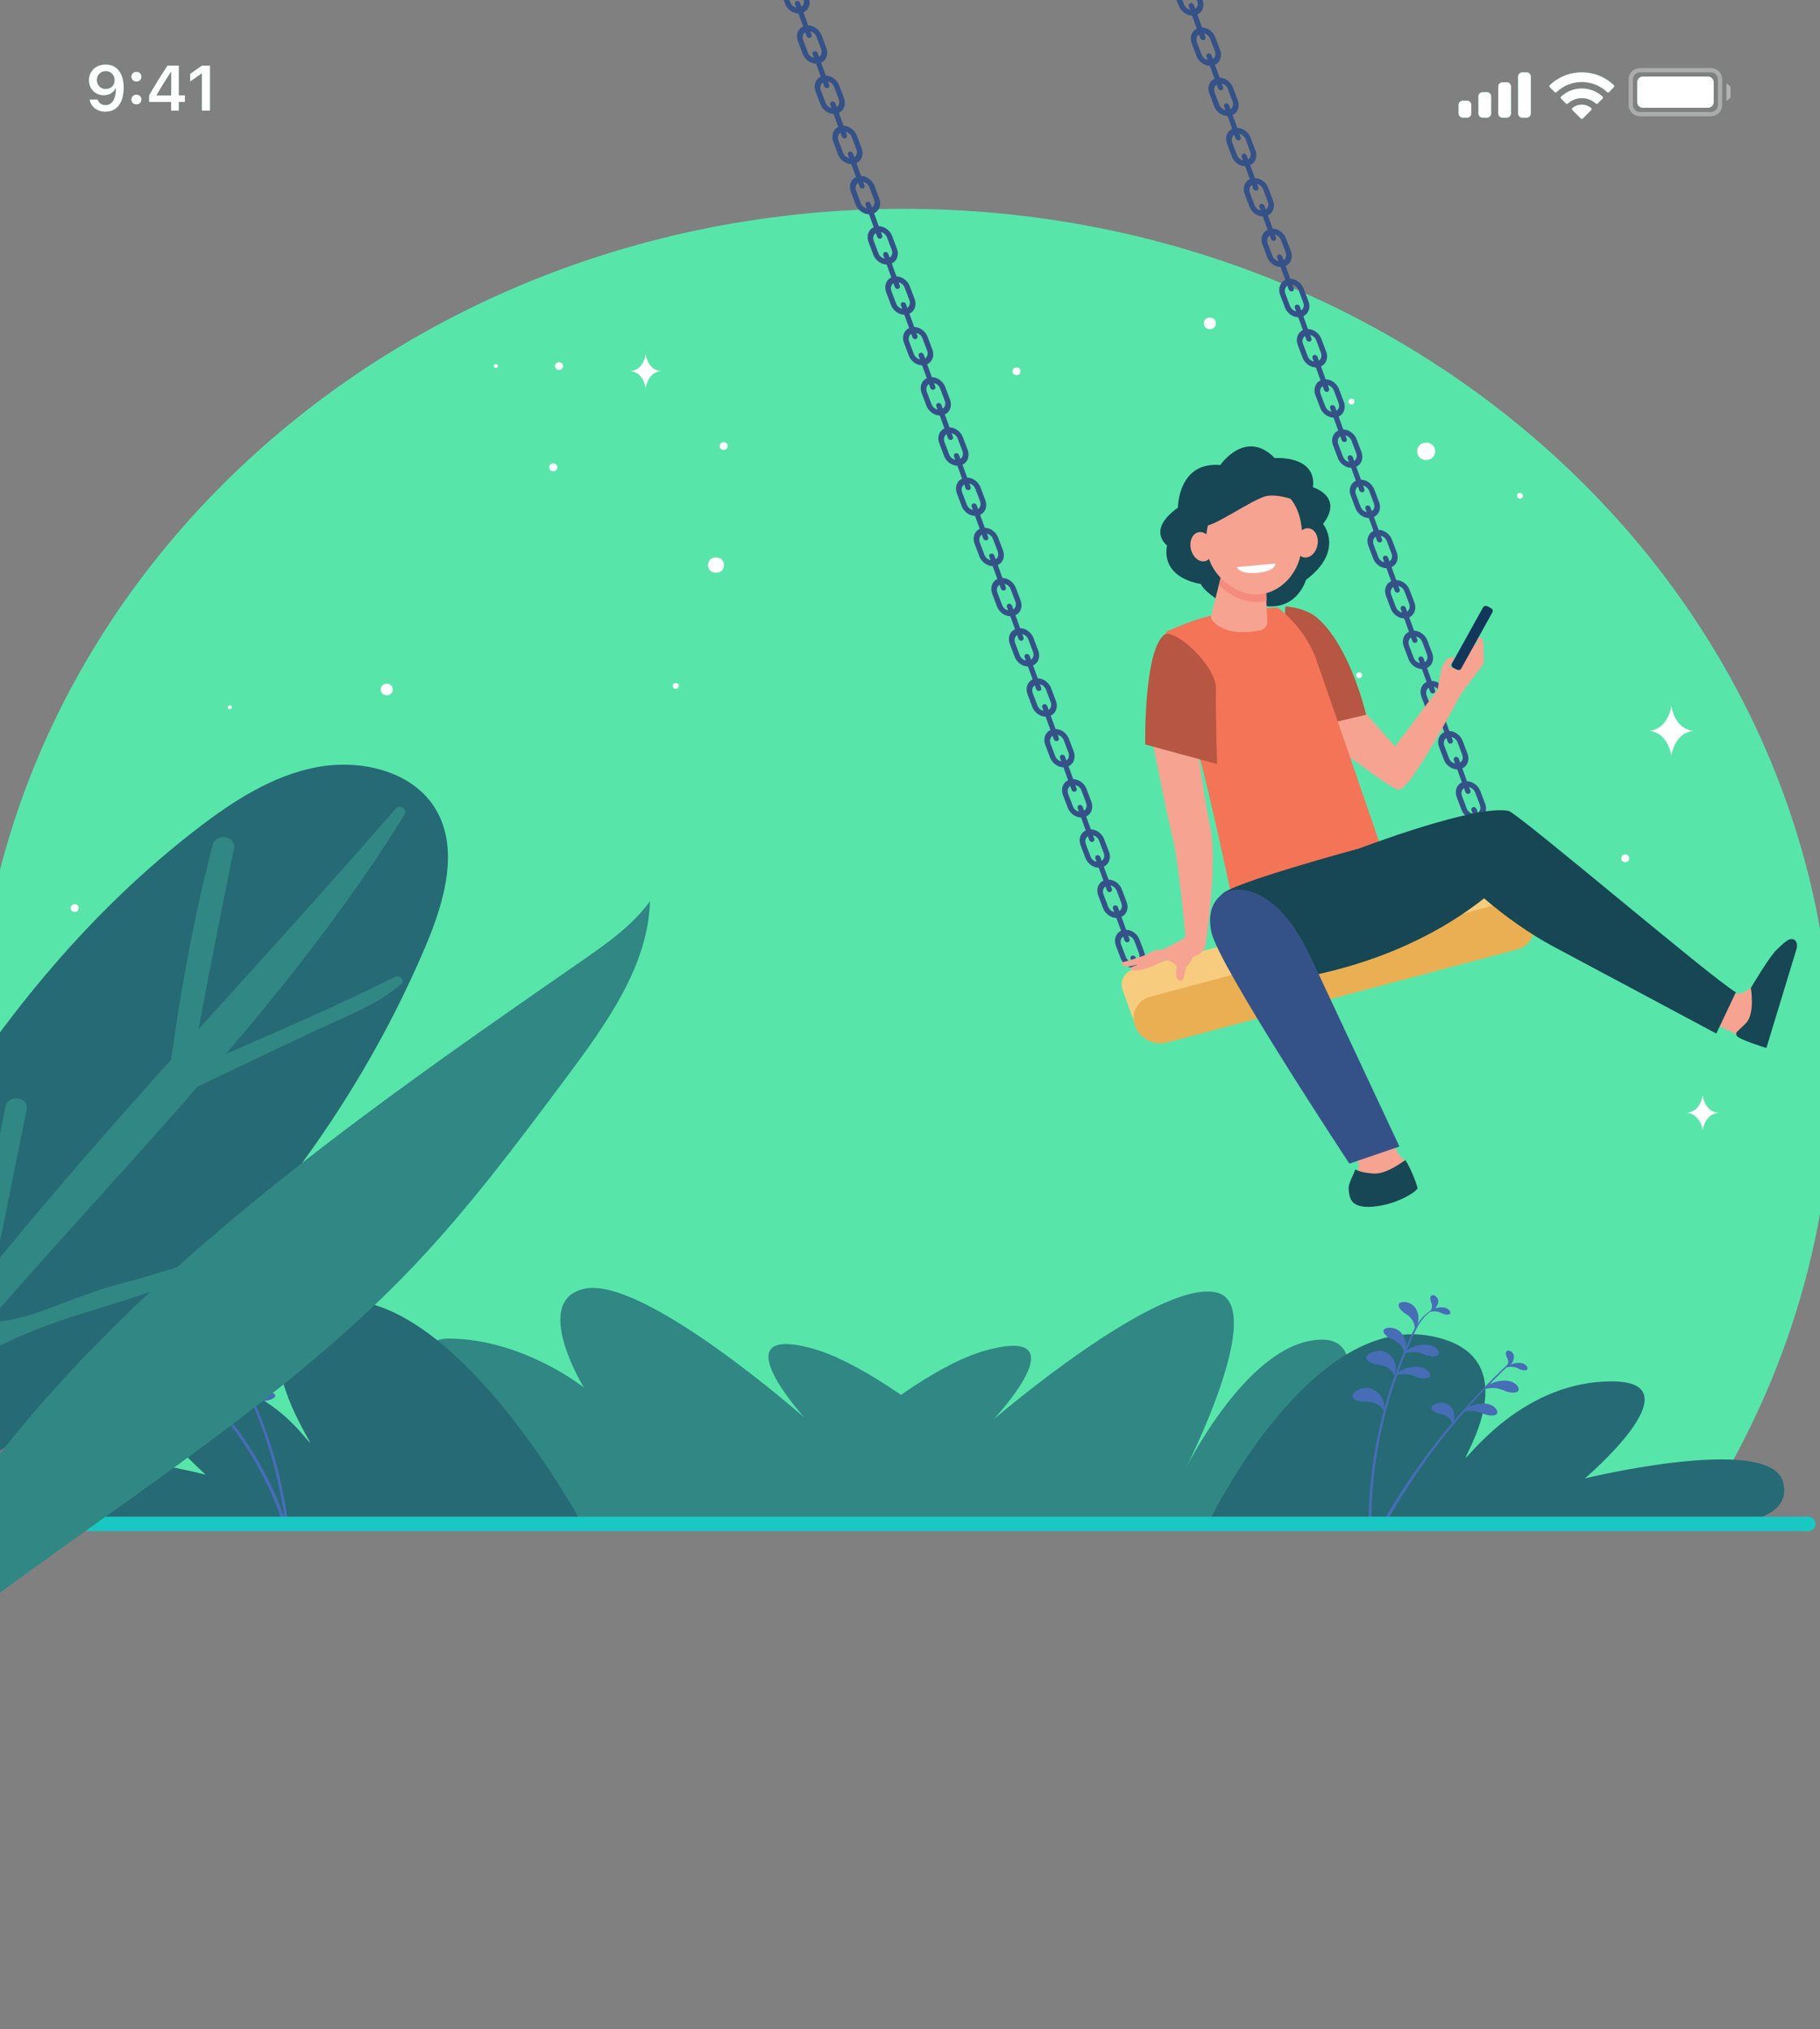 <svg width="428" height="477" viewBox="0 0 428 477" fill="none" xmlns="http://www.w3.org/2000/svg">
<rect x="0" y="0" width="428" height="477" fill="#808080" stroke="none"/>
<path d="M398.293 358.602C419.012 327.602 430.976 291.032 430.976 251.869C430.976 139.878 333.156 49.092 212.488 49.092C91.82 49.092 -6 139.878 -6 251.869C-6 291.032 5.964 327.602 26.683 358.602H398.293Z" fill="#58E5AA"/>
<path d="M393.044 165.897C393.044 165.897 392.439 171.424 387.74 171.807C392.439 172.189 393.044 177.715 393.044 177.715C393.044 177.715 393.648 172.189 398.347 171.807C393.648 171.424 393.044 165.897 393.044 165.897Z" fill="white"/>
<path d="M151.841 83.242C151.841 83.242 151.432 86.989 148.246 87.248C151.432 87.507 151.841 91.254 151.841 91.254C151.841 91.254 152.25 87.507 155.436 87.248C152.25 86.989 151.841 83.242 151.841 83.242Z" fill="white"/>
<path d="M400.4 257.461C400.4 257.461 399.976 261.336 396.681 261.604C399.976 261.872 400.4 265.747 400.4 265.747C400.4 265.747 400.823 261.872 404.117 261.604C400.823 261.336 400.4 257.461 400.4 257.461Z" fill="white"/>
<path d="M356.09 220.287C358.597 220.287 358.601 216.67 356.09 216.67C353.584 216.67 353.58 220.287 356.09 220.287Z" fill="white"/>
<path d="M307.924 242.778C309.178 242.778 309.18 240.971 307.924 240.971C306.67 240.971 306.668 242.778 307.924 242.778Z" fill="white"/>
<path d="M382.2 202.67C383.454 202.67 383.456 200.862 382.2 200.862C380.946 200.862 380.944 202.67 382.2 202.67Z" fill="white"/>
<path d="M342.586 160.892C343.84 160.892 343.842 159.085 342.586 159.085C341.332 159.085 341.33 160.892 342.586 160.892Z" fill="white"/>
<path d="M130.114 110.759C131.367 110.759 131.37 108.951 130.114 108.951C128.861 108.951 128.858 110.759 130.114 110.759Z" fill="white"/>
<path d="M168.377 134.64C170.883 134.64 170.888 131.025 168.377 131.025C165.87 131.025 165.866 134.64 168.377 134.64Z" fill="white"/>
<path d="M170.178 105.745C171.432 105.745 171.434 103.938 170.178 103.938C168.925 103.938 168.922 105.745 170.178 105.745Z" fill="white"/>
<path d="M131.465 86.945C132.718 86.945 132.721 85.137 131.465 85.137C130.211 85.137 130.209 86.945 131.465 86.945Z" fill="white"/>
<path d="M116.61 86.493C117.236 86.493 117.238 85.59 116.61 85.59C115.983 85.59 115.982 86.493 116.61 86.493Z" fill="white"/>
<path d="M54.039 166.707C54.666 166.707 54.667 165.803 54.039 165.803C53.412 165.803 53.411 166.707 54.039 166.707Z" fill="white"/>
<path d="M90.951 163.434C92.831 163.434 92.834 160.722 90.951 160.722C89.071 160.722 89.068 163.434 90.951 163.434Z" fill="white"/>
<path d="M17.576 214.368C18.83 214.368 18.832 212.56 17.576 212.56C16.323 212.56 16.32 214.368 17.576 214.368Z" fill="white"/>
<path d="M335.384 108.128C338.205 108.128 338.21 104.06 335.384 104.06C332.563 104.06 332.559 108.128 335.384 108.128Z" fill="white"/>
<path d="M284.517 77.37C286.398 77.37 286.401 74.659 284.517 74.659C282.638 74.659 282.634 77.37 284.517 77.37Z" fill="white"/>
<path d="M239.051 88.199C240.305 88.199 240.307 86.39 239.051 86.39C237.797 86.39 237.795 88.199 239.051 88.199Z" fill="white"/>
<path d="M317.828 95.075C318.768 95.075 318.769 93.72 317.828 93.72C316.887 93.72 316.886 95.075 317.828 95.075Z" fill="white"/>
<path d="M357.441 117.217C358.382 117.217 358.383 115.862 357.441 115.862C356.501 115.862 356.5 117.217 357.441 117.217Z" fill="white"/>
<path d="M319.621 159.413C320.56 159.418 320.574 158.061 319.635 158.057C318.696 158.052 318.682 159.409 319.621 159.413Z" fill="white"/>
<path d="M158.917 161.921C159.856 161.926 159.87 160.567 158.931 160.563C157.992 160.558 157.978 161.917 158.917 161.921Z" fill="white"/>
<path d="M248.113 358.236C248.113 358.236 211.964 322.491 190.589 316.872C169.215 311.251 189.194 333.265 189.194 333.265C189.194 333.265 151.507 300.02 137.528 302.934C124.714 305.605 137.298 326.161 137.298 326.161C137.298 326.161 123.008 314.743 105.542 314.66C88.076 314.576 118.62 357.219 118.62 357.219L248.113 358.236Z" fill="#308784"/>
<path d="M136.581 357.67C136.581 357.67 105.533 300.378 76.65 305.967C53.244 310.495 74.238 340.232 72.825 339.091C71.412 337.952 62.68 323.912 42.408 323.816C22.136 323.719 48.405 346.665 48.405 346.665C48.405 346.665 5.32 335.73 1.825 346.98C-1.075 356.316 14.616 357.09 14.616 357.09L136.581 357.67Z" fill="#266A75"/>
<path d="M177.638 357.531C177.638 357.531 211.144 322.645 232.627 317.23C254.11 311.814 233.696 333.631 233.696 333.631C233.696 333.631 272.037 300.754 285.956 303.8C298.716 306.593 278.398 346.091 278.398 346.091C278.398 346.091 293.513 314.838 310.978 314.921C328.443 315.004 303.785 358.251 303.785 358.251L177.638 357.531Z" fill="#308784"/>
<path d="M284.32 357.701C284.32 357.701 308.09 308.274 336.864 314.139C360.181 318.893 343.324 343.739 344.76 342.614C346.194 341.487 358.893 324.627 379.168 324.724C399.442 324.821 372.716 347.528 372.716 347.528C372.716 347.528 416.019 336.999 419.292 348.287C422.005 357.656 406.3 358.282 406.3 358.282L284.32 357.701Z" fill="#266A75"/>
<path d="M52.739 313.237C53.585 319.362 57.233 324.941 59.656 330.696C66.139 346.094 66.767 357.714 67.354 359.015C67.412 359.145 67.62 359.128 67.648 358.989C67.885 357.801 66.695 349.415 63.979 340.656C59.462 326.094 54.278 320.321 52.988 313.189C52.964 313.055 52.721 313.108 52.739 313.237Z" fill="#466DB6"/>
<path d="M61.781 326.137C61.468 326.215 60.482 326.305 59.74 326.781C58.974 327.193 58.452 327.993 58.494 327.98C58.521 328.02 58.311 327.126 58.834 326.261C59.265 325.386 60.43 324.535 61.09 324.432C62.402 324.081 63.495 324.666 63.339 325.146C63.197 325.632 62.453 325.937 61.781 326.137Z" fill="#466DB6"/>
<path d="M63.196 329.15C62.884 329.228 61.898 329.318 61.156 329.795C60.389 330.207 59.867 331.006 59.91 330.993C59.937 331.034 59.726 330.141 60.25 329.275C60.681 328.399 61.846 327.549 62.506 327.445C63.818 327.094 64.911 327.678 64.754 328.159C64.613 328.645 63.868 328.95 63.196 329.15Z" fill="#466DB6"/>
<path d="M49.992 318.278C50.398 318.305 51.637 318.199 52.695 318.623C53.763 318.96 54.651 319.826 54.595 319.82C54.574 319.875 54.554 318.733 53.643 317.785C52.842 316.804 51.149 316.016 50.307 316.034C48.588 315.89 47.431 316.848 47.773 317.403C48.098 317.969 49.105 318.18 49.992 318.278Z" fill="#466DB6"/>
<path d="M52.001 322.504C52.408 322.531 53.646 322.424 54.703 322.848C55.772 323.185 56.659 324.051 56.604 324.046C56.583 324.101 56.562 322.959 55.652 322.011C54.85 321.03 53.159 320.242 52.316 320.259C50.598 320.115 49.441 321.072 49.782 321.628C50.107 322.193 51.114 322.405 52.001 322.504Z" fill="#466DB6"/>
<path d="M26.461 310.37C27.49 310.906 28.422 311.619 29.355 312.257C34.425 315.732 39.578 319.101 46.465 326.088C55.676 335.428 62.382 345.946 66.229 357.346C66.368 357.754 67.169 357.601 67.029 357.191C64.522 349.855 60.803 342.807 56.013 336.265C43.073 318.588 26.279 310.275 26.461 310.37Z" fill="#466DB6"/>
<path d="M34.752 310.935C34.541 311.245 33.691 312.084 33.532 313.105C33.272 314.083 33.703 315.244 33.73 315.2C33.804 315.216 32.555 314.523 32.047 313.297C31.438 312.131 31.57 310.433 32.087 309.83C32.945 308.494 34.686 308.22 35.098 308.799C35.53 309.372 35.167 310.231 34.752 310.935Z" fill="#466DB6"/>
<path d="M46.482 320.93C46.319 321.258 45.602 322.167 45.593 323.192C45.48 324.182 46.075 325.288 46.095 325.242C46.17 325.252 44.834 324.686 44.152 323.524C43.38 322.429 43.261 320.739 43.684 320.095C44.338 318.692 46.019 318.255 46.511 318.787C47.023 319.312 46.791 320.195 46.482 320.93Z" fill="#466DB6"/>
<path d="M29.385 317.104C29.653 316.854 30.282 315.987 31.336 315.542C32.31 315.041 33.71 314.964 33.671 314.997C33.714 315.043 32.553 314.394 31.059 314.438C29.598 314.392 27.801 315.038 27.317 315.598C26.151 316.636 26.424 317.944 27.186 318.043C27.947 318.16 28.759 317.625 29.385 317.104Z" fill="#466DB6"/>
<path d="M36.585 322.749C36.853 322.499 37.484 321.63 38.538 321.185C39.512 320.684 40.91 320.608 40.87 320.641C40.914 320.685 39.754 320.037 38.259 320.082C36.797 320.036 35 320.682 34.517 321.241C33.351 322.279 33.624 323.588 34.385 323.687C35.147 323.804 35.958 323.269 36.585 322.749Z" fill="#466DB6"/>
<path d="M45.695 331.386C45.963 331.136 46.594 330.267 47.648 329.822C48.622 329.321 50.02 329.244 49.98 329.277C50.024 329.323 48.864 328.674 47.369 328.719C45.907 328.673 44.109 329.32 43.625 329.879C42.46 330.917 42.734 332.226 43.495 332.325C44.257 332.442 45.068 331.907 45.695 331.386Z" fill="#466DB6"/>
<path d="M25.197 312.469C25.406 312.342 25.945 311.86 26.679 311.692C27.372 311.48 28.262 311.58 28.232 311.597C28.252 311.63 27.63 311.097 26.685 310.966C25.775 310.781 24.541 310.997 24.146 311.298C23.244 311.828 23.201 312.683 23.663 312.827C24.122 312.982 24.718 312.732 25.197 312.469Z" fill="#466DB6"/>
<path d="M27.302 309.098C27.281 309.307 27.073 309.924 27.295 310.504C27.449 311.079 28.033 311.618 28.035 311.59C28.079 311.584 27.192 311.458 26.546 310.9C25.864 310.393 25.423 309.454 25.522 309.03C25.584 308.144 26.447 307.654 26.846 307.884C27.252 308.106 27.315 308.638 27.302 309.098Z" fill="#466DB6"/>
<path d="M331.471 315.909C325.56 329.365 322.48 343.641 322.488 358.174L321.821 358.157C321.878 343.916 324.918 329.672 330.819 316.232C332.19 313.107 333.591 309.446 337.275 307.621C337.346 307.585 337.401 307.675 337.333 307.711C334.011 309.531 332.754 312.988 331.471 315.909Z" fill="#466DB6"/>
<path d="M330.094 308.54C330.415 308.778 331.543 309.345 332.088 310.268C332.711 311.124 332.751 312.335 332.708 312.3C332.646 312.336 333.562 311.349 333.572 310.055C333.698 308.792 332.919 307.222 332.196 306.789C330.866 305.754 329.108 305.956 328.941 306.613C328.752 307.269 329.428 307.985 330.094 308.54Z" fill="#466DB6"/>
<path d="M335.411 318.582C335.002 318.447 333.875 317.856 332.591 317.848C331.35 317.753 329.951 318.242 330.008 318.258C329.994 318.32 330.729 317.222 332.201 316.663C333.589 316.03 335.713 315.935 336.513 316.284C338.259 316.822 338.775 318.205 338.098 318.609C337.431 319.028 336.327 318.835 335.411 318.582Z" fill="#466DB6"/>
<path d="M333.36 323.771C332.952 323.636 331.826 323.046 330.54 323.038C329.3 322.943 327.902 323.431 327.959 323.447C327.945 323.509 328.68 322.412 330.151 321.852C331.539 321.219 333.664 321.125 334.464 321.474C336.21 322.014 336.726 323.396 336.049 323.799C335.381 324.219 334.278 324.025 333.36 323.771Z" fill="#466DB6"/>
<path d="M326.857 314.579C327.221 314.774 328.451 315.19 329.171 316.031C329.957 316.796 330.233 317.986 330.184 317.959C330.131 318.002 330.845 316.912 330.6 315.633C330.479 314.369 329.397 312.919 328.596 312.584C327.075 311.731 325.375 312.154 325.337 312.823C325.279 313.495 326.088 314.115 326.857 314.579Z" fill="#466DB6"/>
<path d="M323.378 320.677C323.849 320.777 325.404 320.822 326.389 321.562C327.443 322.187 327.926 323.507 327.862 323.489C327.801 323.562 328.542 322.001 328.086 320.565C327.783 319.104 326.283 317.769 325.262 317.663C323.298 317.202 321.27 318.33 321.306 319.141C321.316 319.962 322.382 320.407 323.378 320.677Z" fill="#466DB6"/>
<path d="M320.43 329.492C320.915 329.525 322.461 329.361 323.59 329.958C324.762 330.431 325.516 331.664 325.45 331.656C325.404 331.736 325.81 330.095 325.06 328.743C324.454 327.343 322.692 326.232 321.661 326.266C319.624 326.078 317.853 327.463 318.058 328.257C318.24 329.067 319.388 329.36 320.43 329.492Z" fill="#466DB6"/>
<path d="M339.288 308.816C339.054 308.721 338.419 308.332 337.66 308.282C336.931 308.182 336.079 308.422 336.111 308.434C336.1 308.47 336.593 307.846 337.494 307.569C338.348 307.242 339.609 307.262 340.064 307.496C341.066 307.875 341.297 308.713 340.875 308.928C340.456 309.153 339.815 308.997 339.288 308.816Z" fill="#466DB6"/>
<path d="M336.435 305.814C336.501 306.016 336.838 306.59 336.749 307.193C336.723 307.783 336.269 308.403 336.262 308.375C336.216 308.377 337.056 308.113 337.566 307.463C338.122 306.86 338.349 305.872 338.16 305.469C337.905 304.61 336.956 304.263 336.617 304.551C336.267 304.833 336.322 305.365 336.435 305.814Z" fill="#466DB6"/>
<path d="M324.914 358.326C332.403 345.002 342.361 332.145 355.061 320.245C355.187 320.126 355.445 320.302 355.318 320.423C343.308 331.855 333.354 344.603 325.75 358.357L324.914 358.326Z" fill="#466DB6"/>
<path d="M349.139 332.46C348.735 332.319 347.624 331.708 346.341 331.685C345.105 331.573 343.697 332.049 343.754 332.066C343.739 332.128 344.498 331.031 345.98 330.487C347.381 329.866 349.504 329.797 350.295 330.159C352.026 330.724 352.508 332.123 351.822 332.521C351.147 332.935 350.049 332.727 349.139 332.46Z" fill="#466DB6"/>
<path d="M354.168 327.072C353.763 326.931 352.652 326.323 351.37 326.299C350.133 326.187 348.725 326.662 348.781 326.678C348.766 326.74 349.526 325.644 351.009 325.099C352.41 324.478 354.532 324.411 355.323 324.771C357.054 325.337 357.535 326.736 356.85 327.135C356.174 327.549 355.077 327.34 354.168 327.072Z" fill="#466DB6"/>
<path d="M338.158 332.242C338.527 332.348 339.78 332.473 340.508 333.131C341.305 333.7 341.576 334.803 341.527 334.785C341.47 334.84 342.211 333.609 341.971 332.415C341.858 331.205 340.766 330.033 339.951 329.889C338.404 329.403 336.662 330.209 336.619 330.872C336.553 331.543 337.376 331.965 338.158 332.242Z" fill="#466DB6"/>
<path d="M357.439 321.884C357.208 321.786 356.583 321.386 355.827 321.325C355.102 321.216 354.245 321.446 354.278 321.459C354.265 321.495 354.772 320.873 355.678 320.604C356.538 320.286 357.797 320.322 358.245 320.564C359.237 320.96 359.448 321.805 359.021 322.016C358.599 322.237 357.962 322.074 357.439 321.884Z" fill="#466DB6"/>
<path d="M354.257 318.874C354.338 319.072 354.717 319.626 354.674 320.233C354.694 320.823 354.293 321.466 354.283 321.438C354.238 321.443 355.05 321.136 355.505 320.46C356.011 319.827 356.158 318.826 355.94 318.436C355.621 317.59 354.653 317.296 354.339 317.601C354.014 317.901 354.109 318.432 354.257 318.874Z" fill="#466DB6"/>
<path d="M425.246 356.533H-0.27C-1.199 356.533 -1.952 357.293 -1.952 358.231C-1.952 359.168 -1.199 359.93 -0.27 359.93H425.246C426.175 359.93 426.928 359.168 426.928 358.231C426.928 357.293 426.175 356.533 425.246 356.533Z" fill="#1AC8C3"/>
<path d="M346.729 199.209L347.838 202.143C348.45 203.764 350.16 204.767 351.657 204.385L351.792 204.351C353.289 203.969 354.006 202.346 353.394 200.725L352.285 197.791C351.673 196.17 349.963 195.166 348.466 195.547L348.331 195.582C346.834 195.964 346.117 197.588 346.729 199.209ZM347.949 198.897C347.613 198.007 348.008 197.113 348.83 196.903L348.966 196.868C349.787 196.659 350.73 197.211 351.066 198.102L352.175 201.036C352.511 201.926 352.115 202.821 351.293 203.031L351.158 203.065C350.336 203.275 349.394 202.721 349.058 201.832L347.949 198.897Z" fill="#355288"/>
<path d="M353.707 210.194C354.032 210.108 354.202 209.783 354.088 209.469L351.361 201.95C351.247 201.636 350.892 201.45 350.567 201.536C350.243 201.623 350.071 201.949 350.185 202.263L352.912 209.782C353.026 210.096 353.383 210.281 353.707 210.194Z" fill="#355288"/>
<path d="M342.579 187.408L343.688 190.342C344.3 191.963 346.009 192.966 347.507 192.584L347.642 192.55C349.138 192.168 349.855 190.545 349.243 188.924L348.135 185.99C347.522 184.368 345.812 183.365 344.316 183.746L344.181 183.781C342.684 184.163 341.966 185.786 342.579 187.408ZM343.799 187.096C343.462 186.206 343.857 185.311 344.68 185.101L344.815 185.067C345.636 184.857 346.579 185.41 346.916 186.301L348.024 189.235C348.36 190.125 347.964 191.019 347.143 191.229L347.008 191.263C346.185 191.473 345.243 190.92 344.907 190.031L343.799 187.096Z" fill="#355288"/>
<path d="M349.557 198.394C349.881 198.308 350.052 197.982 349.938 197.668L347.211 190.15C347.097 189.835 346.741 189.65 346.417 189.736C346.093 189.822 345.92 190.148 346.034 190.463L348.761 197.981C348.875 198.295 349.233 198.48 349.557 198.394Z" fill="#355288"/>
<path d="M338.428 175.606L339.537 178.542C340.149 180.162 341.859 181.166 343.356 180.784L343.491 180.75C344.988 180.368 345.705 178.745 345.093 177.124L343.984 174.189C343.372 172.568 341.662 171.564 340.166 171.946L340.031 171.981C338.533 172.363 337.816 173.986 338.428 175.606ZM339.648 175.295C339.312 174.405 339.707 173.511 340.529 173.301L340.664 173.266C341.486 173.057 342.429 173.609 342.765 174.5L343.874 177.435C344.21 178.325 343.814 179.219 342.992 179.429L342.857 179.463C342.035 179.673 341.093 179.12 340.757 178.23L339.648 175.295Z" fill="#355288"/>
<path d="M345.406 186.593C345.73 186.507 345.901 186.182 345.787 185.868L343.06 178.349C342.946 178.035 342.591 177.85 342.266 177.936C341.942 178.022 341.77 178.348 341.884 178.662L344.611 186.181C344.725 186.495 345.082 186.679 345.406 186.593Z" fill="#355288"/>
<path d="M334.278 163.806L335.387 166.741C335.999 168.361 337.709 169.365 339.206 168.983L339.341 168.949C340.837 168.567 341.555 166.944 340.942 165.323L339.834 162.389C339.222 160.768 337.512 159.763 336.015 160.145L335.88 160.18C334.383 160.562 333.666 162.185 334.278 163.806ZM335.498 163.495C335.162 162.605 335.556 161.71 336.379 161.5L336.514 161.465C337.336 161.256 338.279 161.809 338.615 162.7L339.723 165.634C340.06 166.524 339.664 167.419 338.842 167.628L338.707 167.663C337.885 167.873 336.943 167.319 336.607 166.429L335.498 163.495Z" fill="#355288"/>
<path d="M341.256 174.793C341.581 174.707 341.751 174.382 341.637 174.068L338.91 166.549C338.796 166.235 338.441 166.05 338.117 166.136C337.792 166.222 337.62 166.547 337.734 166.862L340.461 174.381C340.575 174.695 340.932 174.879 341.256 174.793Z" fill="#355288"/>
<path d="M330.128 152.006L331.236 154.94C331.849 156.561 333.558 157.565 335.056 157.183L335.191 157.148C336.687 156.767 337.404 155.144 336.792 153.523L335.683 150.589C335.071 148.968 333.361 147.963 331.865 148.345L331.73 148.379C330.232 148.761 329.516 150.385 330.128 152.006ZM331.348 151.695C331.011 150.804 331.406 149.91 332.229 149.7L332.364 149.665C333.185 149.456 334.128 150.008 334.465 150.9L335.573 153.834C335.909 154.724 335.514 155.619 334.692 155.828L334.557 155.863C333.734 156.073 332.792 155.519 332.456 154.629L331.348 151.695Z" fill="#355288"/>
<path d="M337.105 162.992C337.43 162.906 337.6 162.581 337.486 162.267L334.76 154.748C334.646 154.434 334.29 154.249 333.966 154.335C333.641 154.421 333.469 154.747 333.583 155.061L336.31 162.58C336.424 162.894 336.781 163.078 337.105 162.992Z" fill="#355288"/>
<path d="M325.945 140.112L327.053 143.047C327.666 144.668 329.375 145.671 330.872 145.289L331.008 145.255C332.504 144.873 333.221 143.25 332.609 141.629L331.5 138.695C330.888 137.074 329.178 136.069 327.682 136.451L327.547 136.486C326.049 136.868 325.332 138.492 325.945 140.112ZM327.165 139.801C326.828 138.911 327.223 138.016 328.045 137.806L328.181 137.772C329.002 137.562 329.945 138.115 330.281 139.006L331.39 141.94C331.726 142.83 331.33 143.725 330.509 143.935L330.374 143.969C329.551 144.179 328.609 143.625 328.273 142.735L327.165 139.801Z" fill="#355288"/>
<path d="M332.922 151.098C333.247 151.012 333.417 150.687 333.303 150.373L330.576 142.854C330.462 142.54 330.107 142.355 329.783 142.441C329.458 142.527 329.286 142.853 329.4 143.167L332.127 150.686C332.241 151 332.598 151.185 332.922 151.098Z" fill="#355288"/>
<path d="M321.795 128.312L322.903 131.247C323.516 132.867 325.225 133.871 326.723 133.489L326.858 133.455C328.354 133.073 329.071 131.45 328.459 129.829L327.35 126.895C326.738 125.274 325.028 124.269 323.532 124.651L323.397 124.686C321.899 125.068 321.183 126.691 321.795 128.312ZM323.015 128.001C322.678 127.111 323.073 126.216 323.895 126.006L324.031 125.971C324.852 125.762 325.795 126.315 326.132 127.206L327.24 130.14C327.576 131.03 327.181 131.925 326.359 132.134L326.224 132.169C325.401 132.379 324.459 131.825 324.123 130.935L323.015 128.001Z" fill="#355288"/>
<path d="M328.772 139.298C329.097 139.212 329.267 138.887 329.153 138.573L326.427 131.054C326.313 130.74 325.957 130.555 325.633 130.641C325.308 130.727 325.136 131.053 325.25 131.367L327.977 138.886C328.091 139.2 328.448 139.384 328.772 139.298Z" fill="#355288"/>
<path d="M317.644 116.511L318.753 119.445C319.365 121.066 321.075 122.07 322.572 121.688L322.707 121.654C324.204 121.272 324.921 119.649 324.309 118.028L323.2 115.094C322.588 113.473 320.878 112.468 319.381 112.85L319.246 112.885C317.749 113.267 317.032 114.89 317.644 116.511ZM318.864 116.2C318.528 115.31 318.923 114.415 319.745 114.205L319.88 114.17C320.702 113.961 321.645 114.514 321.981 115.405L323.09 118.339C323.426 119.229 323.03 120.124 322.208 120.333L322.073 120.368C321.251 120.578 320.309 120.024 319.973 119.134L318.864 116.2Z" fill="#355288"/>
<path d="M324.622 127.498C324.946 127.412 325.117 127.087 325.003 126.773L322.276 119.254C322.162 118.94 321.807 118.755 321.482 118.841C321.158 118.927 320.986 119.252 321.099 119.567L323.826 127.086C323.94 127.4 324.298 127.584 324.622 127.498Z" fill="#355288"/>
<path d="M313.494 104.711L314.603 107.645C315.215 109.266 316.924 110.27 318.422 109.888L318.557 109.853C320.053 109.472 320.77 107.849 320.158 106.228L319.05 103.294C318.437 101.673 316.727 100.668 315.231 101.05L315.096 101.084C313.599 101.466 312.882 103.09 313.494 104.711ZM314.714 104.4C314.377 103.509 314.772 102.615 315.595 102.405L315.73 102.37C316.551 102.161 317.494 102.714 317.831 103.605L318.939 106.539C319.275 107.428 318.88 108.324 318.058 108.533L317.923 108.568C317.1 108.778 316.158 108.224 315.822 107.334L314.714 104.4Z" fill="#355288"/>
<path d="M320.472 115.697C320.796 115.611 320.967 115.286 320.853 114.972L318.126 107.453C318.012 107.139 317.656 106.954 317.332 107.04C317.008 107.126 316.835 107.451 316.949 107.766L319.676 115.284C319.79 115.599 320.147 115.783 320.472 115.697Z" fill="#355288"/>
<path d="M309.344 92.911L310.452 95.845C311.065 97.466 312.774 98.47 314.271 98.088L314.406 98.053C315.903 97.671 316.62 96.049 316.008 94.428L314.899 91.493C314.287 89.873 312.577 88.868 311.081 89.25L310.946 89.284C309.448 89.666 308.731 91.29 309.344 92.911ZM310.563 92.6C310.227 91.708 310.622 90.814 311.444 90.605L311.579 90.57C312.401 90.36 313.344 90.913 313.68 91.804L314.789 94.739C315.125 95.628 314.729 96.523 313.908 96.733L313.773 96.767C312.95 96.977 312.008 96.424 311.672 95.534L310.563 92.6Z" fill="#355288"/>
<path d="M316.321 103.897C316.646 103.811 316.816 103.486 316.702 103.172L313.975 95.653C313.861 95.339 313.506 95.154 313.181 95.24C312.857 95.326 312.685 95.651 312.799 95.966L315.526 103.484C315.64 103.799 315.997 103.983 316.321 103.897Z" fill="#355288"/>
<path d="M305.193 81.11L306.302 84.044C306.914 85.665 308.624 86.669 310.121 86.287L310.256 86.252C311.752 85.871 312.47 84.248 311.857 82.627L310.749 79.692C310.137 78.072 308.427 77.067 306.93 77.449L306.795 77.483C305.298 77.865 304.581 79.489 305.193 81.11ZM306.413 80.799C306.077 79.908 306.471 79.013 307.294 78.804L307.429 78.769C308.251 78.559 309.194 79.113 309.53 80.004L310.639 82.938C310.975 83.827 310.579 84.722 309.757 84.932L309.622 84.967C308.8 85.176 307.858 84.623 307.522 83.733L306.413 80.799Z" fill="#355288"/>
<path d="M312.171 92.096C312.495 92.01 312.666 91.685 312.552 91.371L309.825 83.852C309.711 83.537 309.355 83.353 309.031 83.439C308.707 83.525 308.534 83.85 308.648 84.165L311.375 91.683C311.489 91.998 311.847 92.182 312.171 92.096Z" fill="#355288"/>
<path d="M301.043 69.309L302.151 72.243C302.764 73.864 304.473 74.868 305.971 74.486L306.106 74.451C307.602 74.07 308.319 72.447 307.707 70.826L306.598 67.891C305.986 66.271 304.276 65.266 302.78 65.648L302.645 65.682C301.147 66.064 300.431 67.688 301.043 69.309ZM302.263 68.998C301.926 68.107 302.321 67.212 303.144 67.002L303.279 66.968C304.1 66.758 305.043 67.312 305.38 68.203L306.488 71.137C306.824 72.026 306.429 72.921 305.607 73.131L305.472 73.166C304.649 73.375 303.707 72.822 303.371 71.932L302.263 68.998Z" fill="#355288"/>
<path d="M308.021 80.296C308.345 80.21 308.516 79.885 308.402 79.57L305.675 72.052C305.561 71.737 305.206 71.552 304.881 71.639C304.557 71.725 304.384 72.05 304.498 72.364L307.225 79.883C307.339 80.198 307.697 80.382 308.021 80.296Z" fill="#355288"/>
<path d="M296.893 57.509L298.001 60.443C298.613 62.064 300.323 63.068 301.82 62.686L301.955 62.651C303.452 62.269 304.169 60.646 303.557 59.026L302.448 56.091C301.836 54.471 300.126 53.466 298.63 53.848L298.494 53.882C296.997 54.264 296.28 55.888 296.893 57.509ZM298.112 57.198C297.776 56.307 298.171 55.412 298.993 55.202L299.128 55.168C299.95 54.958 300.893 55.512 301.229 56.402L302.338 59.337C302.674 60.226 302.278 61.121 301.457 61.331L301.321 61.365C300.499 61.575 299.557 61.022 299.221 60.132L298.112 57.198Z" fill="#355288"/>
<path d="M303.87 68.495C304.194 68.409 304.365 68.084 304.251 67.769L301.524 60.251C301.41 59.936 301.055 59.751 300.73 59.837C300.406 59.924 300.234 60.249 300.348 60.563L303.074 68.082C303.188 68.396 303.546 68.581 303.87 68.495Z" fill="#355288"/>
<path d="M292.71 45.616L293.818 48.55C294.431 50.171 296.14 51.175 297.638 50.793L297.773 50.758C299.269 50.376 299.986 48.754 299.374 47.133L298.265 44.198C297.653 42.578 295.943 41.573 294.447 41.955L294.312 41.989C292.814 42.371 292.098 43.995 292.71 45.616ZM293.93 45.305C293.593 44.413 293.988 43.519 294.811 43.309L294.946 43.275C295.767 43.065 296.71 43.618 297.047 44.509L298.155 47.444C298.491 48.333 298.096 49.228 297.274 49.438L297.139 49.472C296.316 49.682 295.374 49.129 295.038 48.239L293.93 45.305Z" fill="#355288"/>
<path d="M299.687 56.602C300.012 56.516 300.182 56.191 300.068 55.877L297.342 48.358C297.228 48.044 296.872 47.858 296.548 47.945C296.223 48.031 296.051 48.356 296.165 48.67L298.892 56.189C299.006 56.504 299.363 56.688 299.687 56.602Z" fill="#355288"/>
<path d="M288.56 33.815L289.668 36.749C290.28 38.37 291.99 39.374 293.487 38.992L293.622 38.957C295.119 38.575 295.836 36.952 295.224 35.332L294.115 32.397C293.503 30.776 291.793 29.772 290.296 30.154L290.161 30.188C288.664 30.57 287.947 32.194 288.56 33.815ZM289.779 33.504C289.443 32.613 289.838 31.718 290.66 31.508L290.795 31.474C291.617 31.264 292.56 31.818 292.896 32.708L294.005 35.643C294.341 36.532 293.945 37.427 293.124 37.637L292.988 37.671C292.166 37.881 291.224 37.328 290.888 36.438L289.779 33.504Z" fill="#355288"/>
<path d="M295.537 44.801C295.861 44.715 296.032 44.39 295.918 44.076L293.191 36.557C293.077 36.242 292.722 36.057 292.397 36.144C292.073 36.23 291.901 36.555 292.015 36.869L294.741 44.388C294.855 44.703 295.213 44.887 295.537 44.801Z" fill="#355288"/>
<path d="M284.409 22.014L285.517 24.948C286.129 26.569 287.839 27.573 289.336 27.191L289.471 27.156C290.968 26.774 291.685 25.151 291.073 23.531L289.964 20.596C289.352 18.976 287.642 17.971 286.146 18.353L286.01 18.387C284.513 18.769 283.796 20.393 284.409 22.014ZM285.628 21.703C285.292 20.812 285.687 19.917 286.509 19.707L286.644 19.673C287.466 19.463 288.409 20.017 288.745 20.907L289.854 23.842C290.19 24.731 289.794 25.626 288.973 25.836L288.838 25.87C288.015 26.08 287.073 25.527 286.737 24.637L285.628 21.703Z" fill="#355288"/>
<path d="M291.386 33C291.71 32.914 291.881 32.589 291.767 32.275L289.041 24.756C288.927 24.442 288.571 24.256 288.246 24.343C287.922 24.429 287.75 24.755 287.864 25.069L290.591 32.587C290.704 32.902 291.062 33.086 291.386 33Z" fill="#355288"/>
<path d="M280.259 10.214L281.367 13.148C281.98 14.769 283.689 15.773 285.186 15.391L285.322 15.356C286.818 14.974 287.535 13.351 286.923 11.73L285.814 8.796C285.202 7.175 283.492 6.171 281.996 6.553L281.861 6.587C280.363 6.969 279.646 8.593 280.259 10.214ZM281.478 9.903C281.142 9.012 281.537 8.117 282.359 7.907L282.494 7.873C283.316 7.663 284.259 8.217 284.595 9.107L285.704 12.041C286.04 12.931 285.644 13.826 284.823 14.036L284.688 14.07C283.865 14.28 282.923 13.726 282.587 12.837L281.478 9.903Z" fill="#355288"/>
<path d="M287.236 21.2C287.561 21.113 287.731 20.789 287.617 20.474L284.89 12.956C284.776 12.641 284.421 12.456 284.097 12.543C283.772 12.629 283.6 12.954 283.714 13.268L286.441 20.787C286.555 21.101 286.912 21.286 287.236 21.2Z" fill="#355288"/>
<path d="M279.952 2.586L282.262 8.922C282.39 9.272 282.758 9.486 283.083 9.4C283.408 9.314 283.569 8.96 283.441 8.61L281.131 2.274L279.952 2.586Z" fill="#355288"/>
<path d="M276.108 -1.587L277.216 1.347C277.829 2.968 279.538 3.972 281.036 3.59L281.171 3.555C282.667 3.173 283.384 1.55 282.772 -0.071L281.663 -3.005C281.051 -4.626 279.341 -5.63 277.845 -5.248L277.71 -5.214C276.212 -4.832 275.496 -3.208 276.108 -1.587ZM277.328 -1.898C276.991 -2.789 277.386 -3.684 278.208 -3.894L278.344 -3.928C279.165 -4.138 280.108 -3.584 280.445 -2.694L281.553 0.24C281.889 1.13 281.494 2.025 280.672 2.235L280.537 2.269C279.714 2.479 278.772 1.925 278.436 1.036L277.328 -1.898Z" fill="#355288"/>
<path d="M283.086 9.4C283.41 9.313 283.581 8.988 283.467 8.674L280.74 1.155C280.626 0.841 280.27 0.656 279.946 0.742C279.622 0.829 279.449 1.154 279.563 1.468L282.29 8.987C282.404 9.301 282.762 9.486 283.086 9.4Z" fill="#355288"/>
<path d="M191.803 21.518L192.911 24.452C193.523 26.073 195.233 27.077 196.73 26.695L196.865 26.66C198.362 26.279 199.079 24.656 198.467 23.035L197.358 20.101C196.746 18.48 195.036 17.475 193.54 17.857L193.405 17.891C191.907 18.273 191.19 19.897 191.803 21.518ZM193.022 21.207C192.686 20.316 193.081 19.421 193.903 19.212L194.038 19.177C194.86 18.967 195.803 19.521 196.139 20.412L197.248 23.346C197.584 24.235 197.188 25.13 196.367 25.34L196.232 25.375C195.409 25.584 194.467 25.031 194.131 24.141L193.022 21.207Z" fill="#355288"/>
<path d="M198.78 32.505C199.105 32.419 199.275 32.094 199.161 31.78L196.434 24.261C196.32 23.947 195.965 23.761 195.64 23.848C195.316 23.934 195.145 24.259 195.259 24.573L197.986 32.092C198.1 32.406 198.455 32.591 198.78 32.505Z" fill="#355288"/>
<path d="M187.653 9.718L188.761 12.652C189.374 14.273 191.083 15.277 192.58 14.895L192.716 14.86C194.212 14.478 194.929 12.855 194.317 11.235L193.208 8.3C192.596 6.679 190.886 5.675 189.39 6.057L189.255 6.091C187.757 6.473 187.04 8.097 187.653 9.718ZM188.873 9.407C188.536 8.516 188.931 7.621 189.753 7.411L189.889 7.377C190.71 7.167 191.653 7.721 191.99 8.611L193.098 11.546C193.434 12.435 193.038 13.33 192.217 13.54L192.082 13.574C191.259 13.784 190.317 13.23 189.981 12.341L188.873 9.407Z" fill="#355288"/>
<path d="M194.629 20.704C194.955 20.617 195.124 20.293 195.01 19.979L192.284 12.46C192.17 12.146 191.815 11.96 191.49 12.047C191.165 12.133 190.995 12.458 191.109 12.772L193.836 20.291C193.949 20.605 194.305 20.79 194.629 20.704Z" fill="#355288"/>
<path d="M183.502 -2.082L184.611 0.852C185.223 2.473 186.933 3.477 188.43 3.094L188.565 3.06C190.062 2.678 190.779 1.055 190.166 -0.566L189.058 -3.5C188.446 -5.121 186.736 -6.125 185.239 -5.744L185.104 -5.709C183.607 -5.327 182.89 -3.703 183.502 -2.082ZM184.722 -2.394C184.386 -3.284 184.78 -4.179 185.603 -4.389L185.738 -4.423C186.56 -4.633 187.503 -4.079 187.839 -3.189L188.948 -0.255C189.284 0.635 188.888 1.53 188.066 1.74L187.931 1.774C187.109 1.984 186.167 1.43 185.831 0.541L184.722 -2.394Z" fill="#355288"/>
<path d="M190.479 8.904C190.804 8.817 190.974 8.493 190.86 8.178L188.133 0.66C188.019 0.345 187.665 0.16 187.339 0.247C187.015 0.333 186.844 0.658 186.958 0.972L189.685 8.491C189.799 8.805 190.155 8.99 190.479 8.904Z" fill="#355288"/>
<path d="M262.424 222.314L263.533 225.248C264.145 226.869 265.855 227.872 267.351 227.491L267.486 227.456C268.983 227.074 269.701 225.451 269.088 223.83L267.98 220.896C267.368 219.275 265.658 218.271 264.16 218.653L264.025 218.687C262.529 219.069 261.812 220.693 262.424 222.314ZM263.643 222.003C263.307 221.112 263.702 220.218 264.524 220.008L264.659 219.974C265.482 219.764 266.424 220.317 266.76 221.207L267.869 224.142C268.205 225.031 267.81 225.926 266.987 226.136L266.852 226.17C266.03 226.38 265.088 225.827 264.752 224.937L263.643 222.003Z" fill="#355288"/>
<path d="M269.401 233.3C269.725 233.214 269.896 232.889 269.782 232.575L267.055 225.056C266.941 224.741 266.585 224.556 266.261 224.642C265.936 224.728 265.766 225.054 265.88 225.368L268.607 232.887C268.721 233.201 269.075 233.386 269.401 233.3Z" fill="#355288"/>
<path d="M258.274 210.513L259.382 213.447C259.995 215.068 261.704 216.072 263.201 215.69L263.336 215.655C264.833 215.273 265.55 213.65 264.938 212.029L263.829 209.095C263.217 207.474 261.507 206.47 260.01 206.852L259.875 206.886C258.378 207.268 257.661 208.891 258.274 210.513ZM259.493 210.202C259.156 209.311 259.551 208.416 260.374 208.207L260.509 208.172C261.331 207.962 262.273 208.516 262.61 209.406L263.718 212.341C264.054 213.23 263.659 214.124 262.837 214.334L262.702 214.369C261.879 214.579 260.937 214.026 260.601 213.136L259.493 210.202Z" fill="#355288"/>
<path d="M265.251 221.5C265.575 221.413 265.745 221.088 265.631 220.774L262.905 213.256C262.791 212.94 262.435 212.755 262.111 212.842C261.786 212.928 261.616 213.253 261.73 213.568L264.457 221.086C264.571 221.4 264.926 221.586 265.251 221.5Z" fill="#355288"/>
<path d="M254.123 198.712L255.232 201.647C255.844 203.268 257.554 204.271 259.05 203.89L259.185 203.855C260.683 203.473 261.4 201.85 260.788 200.229L259.679 197.294C259.066 195.673 257.357 194.67 255.86 195.052L255.724 195.086C254.228 195.468 253.511 197.091 254.123 198.712ZM255.342 198.401C255.006 197.51 255.401 196.616 256.223 196.406L256.358 196.372C257.181 196.162 258.123 196.715 258.459 197.605L259.568 200.541C259.904 201.43 259.509 202.324 258.686 202.534L258.551 202.568C257.729 202.778 256.787 202.225 256.451 201.336L255.342 198.401Z" fill="#355288"/>
<path d="M261.1 209.699C261.424 209.612 261.595 209.288 261.481 208.973L258.754 201.454C258.64 201.14 258.285 200.955 257.96 201.041C257.635 201.128 257.465 201.453 257.579 201.767L260.306 209.286C260.42 209.6 260.775 209.785 261.1 209.699Z" fill="#355288"/>
<path d="M249.973 186.912L251.082 189.846C251.694 191.467 253.403 192.47 254.9 192.089L255.035 192.054C256.532 191.672 257.249 190.049 256.637 188.428L255.529 185.494C254.916 183.873 253.206 182.869 251.709 183.251L251.574 183.285C250.078 183.667 249.361 185.291 249.973 186.912ZM251.192 186.601C250.856 185.71 251.25 184.815 252.073 184.605L252.208 184.571C253.03 184.361 253.972 184.915 254.309 185.805L255.417 188.739C255.754 189.629 255.359 190.524 254.536 190.734L254.401 190.768C253.579 190.978 252.637 190.424 252.3 189.535L251.192 186.601Z" fill="#355288"/>
<path d="M256.95 197.898C257.274 197.812 257.445 197.487 257.331 197.173L254.604 189.654C254.49 189.34 254.135 189.155 253.811 189.241C253.485 189.328 253.316 189.652 253.43 189.967L256.156 197.486C256.27 197.8 256.625 197.985 256.95 197.898Z" fill="#355288"/>
<path d="M245.823 175.111L246.931 178.046C247.544 179.666 249.253 180.67 250.749 180.288L250.885 180.254C252.382 179.872 253.099 178.249 252.487 176.628L251.378 173.694C250.766 172.073 249.056 171.068 247.559 171.45L247.424 171.485C245.927 171.867 245.21 173.491 245.823 175.111ZM247.042 174.8C246.705 173.909 247.1 173.015 247.922 172.805L248.058 172.771C248.88 172.561 249.822 173.114 250.159 174.005L251.267 176.939C251.603 177.829 251.208 178.724 250.386 178.934L250.251 178.968C249.428 179.178 248.486 178.624 248.15 177.735L247.042 174.8Z" fill="#355288"/>
<path d="M252.799 186.097C253.124 186.011 253.294 185.686 253.18 185.372L250.454 177.853C250.34 177.539 249.984 177.354 249.66 177.44C249.335 177.527 249.165 177.851 249.279 178.166L252.005 185.684C252.119 185.999 252.474 186.184 252.799 186.097Z" fill="#355288"/>
<path d="M241.64 163.218L242.748 166.152C243.36 167.773 245.07 168.776 246.566 168.395L246.701 168.36C248.199 167.978 248.916 166.355 248.304 164.734L247.195 161.8C246.583 160.179 244.873 159.175 243.376 159.557L243.241 159.591C241.744 159.973 241.027 161.597 241.64 163.218ZM242.858 162.907C242.522 162.016 242.917 161.121 243.739 160.911L243.874 160.877C244.697 160.667 245.639 161.221 245.975 162.111L247.084 165.046C247.42 165.935 247.025 166.83 246.203 167.04L246.068 167.074C245.245 167.284 244.303 166.73 243.967 165.841L242.858 162.907Z" fill="#355288"/>
<path d="M248.616 174.204C248.94 174.118 249.111 173.793 248.997 173.479L246.27 165.96C246.156 165.645 245.801 165.46 245.477 165.547C245.151 165.633 244.982 165.958 245.096 166.272L247.822 173.791C247.936 174.105 248.291 174.29 248.616 174.204Z" fill="#355288"/>
<path d="M237.49 151.417L238.598 154.352C239.211 155.972 240.92 156.976 242.416 156.594L242.552 156.56C244.049 156.178 244.766 154.555 244.154 152.934L243.045 150C242.433 148.379 240.723 147.374 239.226 147.756L239.091 147.791C237.594 148.173 236.877 149.797 237.49 151.417ZM238.709 151.106C238.372 150.216 238.767 149.321 239.589 149.111L239.725 149.077C240.547 148.867 241.489 149.421 241.826 150.311L242.934 153.245C243.27 154.135 242.875 155.03 242.053 155.24L241.918 155.274C241.095 155.484 240.153 154.93 239.817 154.041L238.709 151.106Z" fill="#355288"/>
<path d="M244.466 162.404C244.791 162.317 244.961 161.993 244.847 161.678L242.121 154.159C242.007 153.845 241.651 153.66 241.327 153.746C241.002 153.833 240.832 154.158 240.946 154.472L243.672 161.991C243.786 162.305 244.141 162.49 244.466 162.404Z" fill="#355288"/>
<path d="M233.339 139.616L234.447 142.551C235.06 144.172 236.769 145.175 238.266 144.794L238.401 144.759C239.898 144.377 240.615 142.754 240.003 141.133L238.894 138.199C238.282 136.578 236.572 135.573 235.075 135.956L234.94 135.99C233.443 136.372 232.726 137.996 233.339 139.616ZM234.558 139.305C234.221 138.415 234.616 137.52 235.439 137.31L235.574 137.276C236.396 137.066 237.338 137.62 237.675 138.51L238.783 141.444C239.119 142.334 238.724 143.229 237.902 143.439L237.767 143.473C236.944 143.683 236.002 143.129 235.666 142.24L234.558 139.305Z" fill="#355288"/>
<path d="M240.316 150.603C240.64 150.517 240.811 150.192 240.697 149.878L237.97 142.359C237.856 142.045 237.501 141.86 237.176 141.946C236.851 142.033 236.681 142.357 236.795 142.672L239.522 150.19C239.636 150.505 239.991 150.69 240.316 150.603Z" fill="#355288"/>
<path d="M229.189 127.816L230.297 130.751C230.91 132.371 232.619 133.375 234.116 132.993L234.251 132.959C235.748 132.577 236.465 130.954 235.853 129.333L234.744 126.399C234.132 124.778 232.422 123.773 230.925 124.155L230.79 124.19C229.293 124.572 228.577 126.195 229.189 127.816ZM230.408 127.505C230.071 126.615 230.466 125.72 231.289 125.51L231.424 125.476C232.246 125.266 233.188 125.82 233.525 126.71L234.633 129.644C234.969 130.534 234.575 131.429 233.752 131.639L233.617 131.673C232.794 131.883 231.852 131.329 231.516 130.44L230.408 127.505Z" fill="#355288"/>
<path d="M236.165 138.802C236.49 138.716 236.66 138.391 236.547 138.077L233.82 130.558C233.706 130.244 233.35 130.059 233.026 130.145C232.701 130.232 232.531 130.556 232.645 130.871L235.372 138.389C235.486 138.704 235.84 138.889 236.165 138.802Z" fill="#355288"/>
<path d="M225.039 116.016L226.147 118.95C226.759 120.571 228.469 121.575 229.965 121.193L230.1 121.159C231.598 120.777 232.315 119.154 231.703 117.533L230.594 114.599C229.982 112.978 228.272 111.973 226.775 112.355L226.639 112.39C225.143 112.771 224.426 114.395 225.039 116.016ZM226.257 115.705C225.921 114.814 226.316 113.92 227.138 113.71L227.273 113.675C228.096 113.466 229.038 114.018 229.374 114.91L230.483 117.844C230.819 118.734 230.424 119.629 229.602 119.838L229.467 119.873C228.644 120.083 227.702 119.529 227.366 118.639L226.257 115.705Z" fill="#355288"/>
<path d="M232.015 127.002C232.339 126.916 232.51 126.591 232.396 126.277L229.669 118.758C229.555 118.444 229.2 118.259 228.876 118.345C228.55 118.432 228.381 118.756 228.494 119.07L231.221 126.589C231.335 126.903 231.69 127.089 232.015 127.002Z" fill="#355288"/>
<path d="M220.888 104.215L221.997 107.149C222.609 108.77 224.319 109.774 225.815 109.392L225.95 109.358C227.447 108.976 228.165 107.353 227.552 105.732L226.444 102.798C225.831 101.177 224.121 100.172 222.624 100.554L222.489 100.589C220.993 100.97 220.276 102.594 220.888 104.215ZM222.107 103.904C221.771 103.014 222.165 102.119 222.988 101.909L223.123 101.874C223.946 101.665 224.888 102.218 225.224 103.109L226.332 106.043C226.669 106.933 226.274 107.828 225.451 108.037L225.316 108.072C224.494 108.282 223.552 107.728 223.215 106.838L222.107 103.904Z" fill="#355288"/>
<path d="M227.865 115.201C228.189 115.115 228.36 114.79 228.246 114.476L225.519 106.957C225.405 106.643 225.049 106.458 224.725 106.544C224.4 106.631 224.23 106.955 224.344 107.269L227.071 114.788C227.185 115.103 227.54 115.288 227.865 115.201Z" fill="#355288"/>
<path d="M216.738 92.414L217.846 95.348C218.459 96.969 220.168 97.973 221.665 97.591L221.8 97.557C223.297 97.175 224.014 95.552 223.402 93.931L222.293 90.997C221.681 89.376 219.971 88.371 218.474 88.753L218.339 88.788C216.842 89.169 216.125 90.793 216.738 92.414ZM217.957 92.103C217.62 91.213 218.015 90.318 218.837 90.108L218.973 90.073C219.795 89.864 220.737 90.417 221.074 91.308L222.182 94.242C222.518 95.132 222.123 96.026 221.301 96.236L221.166 96.271C220.343 96.481 219.401 95.927 219.065 95.037L217.957 92.103Z" fill="#355288"/>
<path d="M223.714 103.401C224.039 103.315 224.209 102.99 224.095 102.676L221.369 95.157C221.255 94.843 220.899 94.658 220.575 94.744C220.25 94.83 220.08 95.155 220.194 95.469L222.92 102.988C223.034 103.302 223.389 103.488 223.714 103.401Z" fill="#355288"/>
<path d="M212.587 80.614L213.696 83.548C214.308 85.169 216.018 86.173 217.514 85.791L217.649 85.757C219.147 85.374 219.864 83.751 219.251 82.131L218.143 79.196C217.531 77.576 215.821 76.571 214.323 76.953L214.188 76.987C212.692 77.369 211.975 78.993 212.587 80.614ZM213.806 80.303C213.47 79.412 213.865 78.518 214.687 78.308L214.822 78.273C215.645 78.063 216.587 78.617 216.923 79.508L218.032 82.442C218.368 83.332 217.973 84.226 217.15 84.436L217.015 84.471C216.193 84.681 215.251 84.127 214.915 83.237L213.806 80.303Z" fill="#355288"/>
<path d="M219.564 91.6C219.888 91.514 220.059 91.189 219.945 90.875L217.218 83.356C217.104 83.042 216.749 82.857 216.424 82.943C216.099 83.029 215.929 83.354 216.043 83.668L218.77 91.187C218.884 91.501 219.239 91.687 219.564 91.6Z" fill="#355288"/>
<path d="M208.405 68.721L209.513 71.655C210.126 73.276 211.835 74.28 213.331 73.898L213.467 73.864C214.964 73.482 215.681 71.859 215.069 70.238L213.96 67.304C213.348 65.683 211.638 64.678 210.141 65.06L210.006 65.095C208.509 65.476 207.792 67.1 208.405 68.721ZM209.624 68.41C209.287 67.519 209.682 66.625 210.504 66.415L210.64 66.38C211.462 66.171 212.404 66.723 212.741 67.615L213.849 70.549C214.185 71.439 213.79 72.334 212.968 72.543L212.833 72.578C212.01 72.788 211.068 72.234 210.732 71.344L209.624 68.41Z" fill="#355288"/>
<path d="M215.381 79.707C215.706 79.621 215.876 79.296 215.762 78.982L213.036 71.463C212.922 71.149 212.566 70.964 212.242 71.05C211.917 71.136 211.747 71.461 211.861 71.775L214.587 79.294C214.701 79.608 215.056 79.794 215.381 79.707Z" fill="#355288"/>
<path d="M204.254 56.92L205.363 59.854C205.975 61.475 207.685 62.479 209.181 62.097L209.316 62.063C210.814 61.681 211.531 60.058 210.918 58.437L209.81 55.503C209.198 53.882 207.488 52.877 205.99 53.259L205.855 53.294C204.359 53.675 203.642 55.299 204.254 56.92ZM205.473 56.609C205.137 55.719 205.532 54.824 206.354 54.614L206.489 54.579C207.312 54.37 208.254 54.923 208.59 55.814L209.699 58.748C210.035 59.638 209.64 60.532 208.817 60.742L208.682 60.777C207.86 60.987 206.918 60.433 206.582 59.543L205.473 56.609Z" fill="#355288"/>
<path d="M211.231 67.906C211.555 67.82 211.726 67.495 211.612 67.181L208.885 59.662C208.771 59.348 208.416 59.163 208.091 59.249C207.766 59.336 207.596 59.66 207.71 59.974L210.437 67.493C210.551 67.808 210.906 67.993 211.231 67.906Z" fill="#355288"/>
<path d="M200.103 45.119L201.212 48.053C201.824 49.674 203.534 50.678 205.03 50.296L205.165 50.262C206.663 49.88 207.38 48.257 206.768 46.636L205.659 43.702C205.047 42.081 203.337 41.076 201.84 41.458L201.704 41.493C200.208 41.874 199.491 43.498 200.103 45.119ZM201.322 44.808C200.986 43.917 201.381 43.023 202.203 42.813L202.338 42.778C203.161 42.569 204.103 43.122 204.439 44.013L205.548 46.947C205.884 47.837 205.489 48.731 204.667 48.941L204.531 48.976C203.709 49.186 202.767 48.632 202.431 47.742L201.322 44.808Z" fill="#355288"/>
<path d="M207.08 56.105C207.404 56.019 207.575 55.694 207.461 55.38L204.735 47.862C204.621 47.548 204.265 47.362 203.94 47.448C203.615 47.535 203.446 47.86 203.56 48.174L206.286 55.692C206.4 56.007 206.755 56.192 207.08 56.105Z" fill="#355288"/>
<path d="M195.954 33.319L197.062 36.253C197.674 37.874 199.384 38.878 200.88 38.496L201.015 38.462C202.513 38.079 203.23 36.456 202.618 34.836L201.509 31.901C200.897 30.28 199.187 29.276 197.69 29.658L197.555 29.692C196.058 30.074 195.341 31.698 195.954 33.319ZM197.172 33.008C196.836 32.117 197.231 31.223 198.053 31.013L198.188 30.978C199.011 30.768 199.953 31.322 200.289 32.213L201.398 35.147C201.734 36.036 201.339 36.931 200.517 37.141L200.382 37.176C199.559 37.386 198.617 36.832 198.281 35.942L197.172 33.008Z" fill="#355288"/>
<path d="M202.93 44.305C203.254 44.219 203.425 43.894 203.311 43.58L200.584 36.061C200.47 35.747 200.115 35.562 199.791 35.648C199.465 35.734 199.296 36.059 199.41 36.373L202.136 43.892C202.25 44.206 202.605 44.392 202.93 44.305Z" fill="#355288"/>
<path d="M195.646 25.691L197.956 32.027C198.084 32.377 198.451 32.592 198.777 32.505C199.102 32.419 199.265 32.065 199.137 31.715L196.826 25.379L195.646 25.691Z" fill="#355288"/>
<path d="M360.721 217.121L267.229 241.588L264.029 232.809C263.238 230.642 264.416 228.405 266.658 227.812L351.946 205.263C354.188 204.671 356.647 205.946 357.437 208.114L360.721 217.121Z" fill="#F7CC7E"/>
<path d="M356.818 223.181L274.444 245.064C271.37 245.88 268.003 244.129 266.923 241.153C265.843 238.177 267.459 235.101 270.533 234.284L352.907 212.402C355.98 211.585 359.347 213.337 360.427 216.314C361.507 219.29 359.891 222.364 356.818 223.181Z" fill="#EAAF53"/>
<path d="M300.616 156.93C301.727 155.538 314.459 158.023 314.82 159.667C315.18 161.312 328.083 175.452 328.083 175.452L338.062 162.174C338.062 162.174 338.827 157.832 339.044 157.139C339.454 155.832 340.37 154.483 341.519 154.47C342.665 154.456 341.047 156.123 340.988 156.382C340.827 157.09 342.296 157.064 342.296 157.064C342.296 157.064 345.655 154.236 345.363 153.008C345.069 151.779 345.103 149.08 346.134 149.446C346.665 149.635 347.223 151.438 347.352 152.32C347.306 151.3 347.326 150.133 347.646 149.957C348.232 149.634 348.795 150.346 348.796 150.748C348.797 151.15 349.038 155.472 348.865 155.997C348.695 156.51 343.756 162.634 343.155 163.873C343.155 163.873 332.2 184.729 329.235 185.572C328.058 185.907 323.076 182.068 317.934 178.393C312.793 174.719 297.142 161.282 300.616 156.93Z" fill="#F7A391"/>
<path d="M321.271 168.021L308.421 171.033C308.421 171.033 305.43 160.922 304.29 156.062C302.908 150.164 301.659 142.497 302.45 142.56C304.672 142.739 307.777 143.466 309.988 145.442C317.64 152.285 321.271 168.021 321.271 168.021Z" fill="#B75642"/>
<path d="M309.295 154.392C309.996 156.157 326.595 204.469 326.595 204.469C305.142 218.594 289.764 211.342 289.764 211.342C289.764 211.342 282.457 176.842 280.413 172.286C279.06 169.271 272.516 149.221 274.508 148.363C277.062 147.264 280.931 145.636 284.263 144.852C287.107 144.182 298.379 142.525 300.554 142.899C300.554 142.899 306.35 146.969 309.295 154.392Z" fill="#F47457"/>
<path d="M299.775 107.679C299.775 107.679 309.662 106.934 308.767 114.547C308.767 114.547 316.093 116.737 311.13 123.162C311.13 123.162 316.292 129.425 307.125 136.307C307.125 136.307 304.619 145.301 294.355 141.705C294.355 141.705 291.284 143.993 287.095 141.439C282.907 138.886 282.374 137.256 282.374 137.256C282.374 137.256 273.063 136.194 274.425 128.19C274.425 128.19 269.565 124.63 277.012 119.328C277.012 119.328 276.987 108.464 286.968 109.315C286.968 109.315 292.893 100.658 299.775 107.679Z" fill="#174654"/>
<path d="M285.172 128.179C285.508 130.072 284.625 131.756 283.199 131.942C281.773 132.128 280.344 130.745 280.009 128.854C279.673 126.961 280.556 125.276 281.982 125.091C283.408 124.905 284.837 126.288 285.172 128.179Z" fill="#F7A391"/>
<path d="M309.847 127.971C309.551 129.861 308.152 131.234 306.723 131.038C305.292 130.841 304.374 129.149 304.669 127.26C304.966 125.371 306.364 123.998 307.794 124.193C309.224 124.39 310.143 126.081 309.847 127.971Z" fill="#F7A391"/>
<path d="M297.698 138.439C297.669 138.572 297.903 143.516 298.029 146.129C298.076 147.105 297.347 147.962 296.288 148.183C293.458 148.774 288.022 149.329 285.086 145.827C284.819 145.508 284.725 145.1 284.821 144.714L287.636 133.524L297.698 138.439Z" fill="#F7A391"/>
<path d="M297.856 141.222C294.827 141.966 291.342 141.364 287.871 138.62C287.431 138.272 287.024 137.913 286.648 137.544L287.659 133.525L297.754 138.452C297.74 138.517 297.788 139.71 297.856 141.222Z" fill="#F48B7E"/>
<path d="M295.229 113.433C295.229 113.433 290.72 113.671 287.408 116.945C284.097 120.218 280.425 130.747 288.443 137.09C296.461 143.433 304.562 137.314 305.85 130.376C307.138 123.437 305.561 113.985 295.229 113.433Z" fill="#F7A391"/>
<path d="M341.795 157.002L342.567 157.401C342.966 157.604 343.435 157.501 343.617 157.172L350.981 143.898C351.163 143.57 350.989 143.137 350.592 142.934L349.82 142.536C349.424 142.332 348.953 142.435 348.77 142.764L341.408 156.038C341.224 156.367 341.398 156.799 341.795 157.002Z" fill="#13375B"/>
<path d="M403.834 232.455C403.834 232.455 407.218 234.418 410.12 233.243C413.022 232.067 417.407 225.182 418.981 224.538C420.555 223.895 421.649 224.261 421.649 224.261L415.34 245.155L408.212 243.048L403.306 240.729L403.834 232.455Z" fill="#F7A391"/>
<path d="M411.744 232.23C411.744 232.23 412.764 238.271 410.604 240.495C408.443 242.721 408.059 242.537 408.401 243.433C408.745 244.33 415.393 246.354 415.393 246.354L422.516 222.943C422.914 221.289 421.769 220.101 420.239 221.13C419.19 221.836 418.368 222.753 417.817 223.253C416.124 224.788 411.744 232.23 411.744 232.23Z" fill="#174654"/>
<path d="M287.27 210.381C288.098 207.972 319.692 199.433 319.692 199.433C319.692 199.433 346.889 189.055 354.735 190.615C356.897 191.046 402.924 230.288 408.214 233.257L403.617 242.956C403.617 242.956 372.642 226.43 365.159 222.428C360.019 219.681 353.907 215.417 349.005 211.178C340.262 218.104 325.16 226.923 302.224 230.449C291.891 232.039 286.443 212.788 287.27 210.381Z" fill="#174654"/>
<path d="M323.595 260.769C323.595 260.769 327.432 270.067 329.851 272.368C332.271 274.668 331.986 279.469 332.092 280.097C332.2 280.727 329.193 282.263 323.812 282.792C318.431 283.321 318.16 282.166 318.005 280.245C317.851 278.324 319.889 275.402 319.509 273.62C319.129 271.836 315.391 265.896 315.391 265.896L323.595 260.769Z" fill="#F7A391"/>
<path d="M323.129 283.63C317.448 284.187 317.327 281.499 317.164 279.474C317.062 278.206 318.193 276.458 318.71 274.916C319.32 275.186 320.325 275.679 322.925 275.863C325.626 276.054 328.601 273.999 330.501 272.705C332.126 275.262 333.247 278.715 333.339 279.253C333.453 279.917 328.809 283.073 323.129 283.63Z" fill="#174654"/>
<path d="M308.25 225.034C311.741 232.474 329.096 269.517 329.096 269.517L317.33 273.544C317.33 273.544 286.524 226.917 284.882 219.137C283.24 211.357 288.663 209.525 288.663 209.525C288.663 209.525 299.008 205.339 308.25 225.034Z" fill="#355288"/>
<path d="M299.937 132.476L290.881 133.301C290.881 133.301 291.251 134.937 295.253 134.684C300.134 134.374 299.937 132.476 299.937 132.476Z" fill="white"/>
<path d="M305.432 117.939C305.432 117.939 301.2 116.096 298.031 116.566C294.862 117.037 284.476 124.606 282.986 123.537C281.495 122.468 283.492 116.213 284.698 115.25C285.903 114.287 290.712 111.316 291.122 111.241C291.533 111.167 295.869 110.976 296.611 111.106C297.354 111.236 302.696 113.275 302.696 113.275L305.432 117.939Z" fill="#174654"/>
<path d="M263.777 226.511C263.787 226.271 263.985 226.216 264.188 226.16C266.155 225.605 268.11 225.024 269.978 224.253C270.29 224.123 270.587 223.971 270.848 223.782C271.319 223.435 271.863 223.305 272.471 223.314C272.799 223.318 273.108 223.257 273.417 223.178C274.416 222.925 276.928 221.288 278.304 220.679C278.618 220.539 278.796 220.233 278.765 219.898C278.221 214.106 276.859 201.148 275.796 197.041C274.436 191.788 269.706 167.757 269.706 167.757L280.606 167.918C280.606 167.918 282.749 185.993 284.64 194.545C286.1 201.148 284.355 216.37 283.68 220.791C283.715 223.947 281.443 224.602 280.931 224.798C280.639 224.91 280.411 225.123 280.291 225.396C280.076 225.889 279.789 226.343 279.418 226.747C279.143 227.048 278.972 227.391 278.858 227.772C278.65 228.464 278.498 229.173 278.348 229.881C278.25 230.351 278.039 230.545 277.636 230.541C277.203 230.536 276.915 230.306 276.754 229.846C276.519 229.167 276.521 228.498 276.667 227.832C276.803 227.209 276.664 226.901 276.094 226.5C275.766 226.271 275.435 226.051 275.059 225.897C274.676 225.74 274.298 225.642 273.914 225.798C273.262 226.146 272.592 226.463 271.887 226.723L271.329 226.99C271.309 226.998 271.025 227.138 271.025 227.138C270.98 227.163 269.963 227.538 269.602 227.628C269.31 227.701 268.846 227.837 268.453 227.956C268.096 228.063 267.263 228.073 267.237 228.08C266.881 228.16 266.525 228.116 266.18 227.957C266.038 227.892 265.897 227.814 265.894 227.644C265.892 227.487 265.988 227.396 266.132 227.331C266.357 227.231 267.538 226.78 267.505 226.733C267.139 226.825 265.983 227.085 265.612 227.168C265.114 227.279 264.625 227.216 264.157 226.953C263.973 226.849 263.767 226.752 263.777 226.511Z" fill="#F7A391"/>
<path d="M269.307 175.006L286.21 179.603C286.21 179.603 285.864 168.774 285.956 162.036C286.035 156.242 275.934 147.486 273.776 149.221C268.952 153.104 269.307 175.006 269.307 175.006Z" fill="#B75642"/>
<path d="M24.797 26.256C27.485 26.256 29.082 24.154 29.082 20.587C29.082 17.086 27.383 15.168 24.856 15.168C22.556 15.168 20.93 16.713 20.93 18.873C20.93 20.902 22.395 22.382 24.409 22.382C25.647 22.382 26.65 21.811 27.148 20.807H27.273C27.251 23.29 26.365 24.711 24.819 24.711C23.911 24.711 23.186 24.213 22.959 23.407H21.077C21.384 25.128 22.864 26.256 24.797 26.256ZM24.863 20.924C23.633 20.924 22.783 20.06 22.783 18.815C22.783 17.621 23.677 16.706 24.871 16.706C26.064 16.706 26.958 17.636 26.958 18.852C26.958 20.053 26.086 20.924 24.863 20.924ZM32.08 19.159C32.776 19.159 33.252 18.676 33.252 18.024C33.252 17.372 32.776 16.889 32.08 16.889C31.391 16.889 30.908 17.372 30.908 18.024C30.908 18.676 31.391 19.159 32.08 19.159ZM32.08 24.535C32.776 24.535 33.252 24.044 33.252 23.4C33.252 22.748 32.776 22.265 32.08 22.265C31.391 22.265 30.908 22.748 30.908 23.4C30.908 24.044 31.391 24.535 32.08 24.535ZM40.234 26H42.043V23.971H43.471V22.411H42.043V15.431H39.377C37.941 17.614 36.44 20.045 35.07 22.426V23.971H40.234V26ZM36.821 22.345C37.854 20.551 39.077 18.595 40.161 16.94H40.263V22.455H36.821V22.345ZM47.48 26H49.37V15.431H47.487L44.726 17.372V19.152L47.355 17.291H47.48V26Z" fill="#38B68C"/>
<path d="M24.797 26.256C27.485 26.256 29.082 24.154 29.082 20.587C29.082 17.086 27.383 15.168 24.856 15.168C22.556 15.168 20.93 16.713 20.93 18.873C20.93 20.902 22.395 22.382 24.409 22.382C25.647 22.382 26.65 21.811 27.148 20.807H27.273C27.251 23.29 26.365 24.711 24.819 24.711C23.911 24.711 23.186 24.213 22.959 23.407H21.077C21.384 25.128 22.864 26.256 24.797 26.256ZM24.863 20.924C23.633 20.924 22.783 20.06 22.783 18.815C22.783 17.621 23.677 16.706 24.871 16.706C26.064 16.706 26.958 17.636 26.958 18.852C26.958 20.053 26.086 20.924 24.863 20.924ZM32.08 19.159C32.776 19.159 33.252 18.676 33.252 18.024C33.252 17.372 32.776 16.889 32.08 16.889C31.391 16.889 30.908 17.372 30.908 18.024C30.908 18.676 31.391 19.159 32.08 19.159ZM32.08 24.535C32.776 24.535 33.252 24.044 33.252 23.4C33.252 22.748 32.776 22.265 32.08 22.265C31.391 22.265 30.908 22.748 30.908 23.4C30.908 24.044 31.391 24.535 32.08 24.535ZM40.234 26H42.043V23.971H43.471V22.411H42.043V15.431H39.377C37.941 17.614 36.44 20.045 35.07 22.426V23.971H40.234V26ZM36.821 22.345C37.854 20.551 39.077 18.595 40.161 16.94H40.263V22.455H36.821V22.345ZM47.48 26H49.37V15.431H47.487L44.726 17.372V19.152L47.355 17.291H47.48V26Z" fill="white"/>
<path fill-rule="evenodd" clip-rule="evenodd" d="M359 17H358C357.448 17 357 17.448 357 18V26.667C357 27.219 357.448 27.667 358 27.667H359C359.552 27.667 360 27.219 360 26.667V18C360 17.448 359.552 17 359 17ZM353.333 19.333H354.333C354.886 19.333 355.333 19.781 355.333 20.333V26.667C355.333 27.219 354.886 27.667 354.333 27.667H353.333C352.781 27.667 352.333 27.219 352.333 26.667V20.333C352.333 19.781 352.781 19.333 353.333 19.333ZM349.667 21.667H348.667C348.114 21.667 347.667 22.114 347.667 22.667V26.667C347.667 27.219 348.114 27.667 348.667 27.667H349.667C350.219 27.667 350.667 27.219 350.667 26.667V22.667C350.667 22.114 350.219 21.667 349.667 21.667ZM345 23.667H344C343.448 23.667 343 24.114 343 24.667V26.667C343 27.219 343.448 27.667 344 27.667H345C345.552 27.667 346 27.219 346 26.667V24.667C346 24.114 345.552 23.667 345 23.667Z" fill="#38B68C"/>
<path fill-rule="evenodd" clip-rule="evenodd" d="M359 17H358C357.448 17 357 17.448 357 18V26.667C357 27.219 357.448 27.667 358 27.667H359C359.552 27.667 360 27.219 360 26.667V18C360 17.448 359.552 17 359 17ZM353.333 19.333H354.333C354.886 19.333 355.333 19.781 355.333 20.333V26.667C355.333 27.219 354.886 27.667 354.333 27.667H353.333C352.781 27.667 352.333 27.219 352.333 26.667V20.333C352.333 19.781 352.781 19.333 353.333 19.333ZM349.667 21.667H348.667C348.114 21.667 347.667 22.114 347.667 22.667V26.667C347.667 27.219 348.114 27.667 348.667 27.667H349.667C350.219 27.667 350.667 27.219 350.667 26.667V22.667C350.667 22.114 350.219 21.667 349.667 21.667ZM345 23.667H344C343.448 23.667 343 24.114 343 24.667V26.667C343 27.219 343.448 27.667 344 27.667H345C345.552 27.667 346 27.219 346 26.667V24.667C346 24.114 345.552 23.667 345 23.667Z" fill="white"/>
<path fill-rule="evenodd" clip-rule="evenodd" d="M377.94 21.656C376.334 20.129 374.203 19.277 371.987 19.277C369.771 19.277 367.639 20.129 366.033 21.656C365.912 21.774 365.719 21.772 365.6 21.652L364.443 20.486C364.383 20.425 364.35 20.343 364.35 20.257C364.351 20.172 364.385 20.09 364.446 20.03C368.661 15.99 375.311 15.99 379.526 20.03C379.587 20.09 379.622 20.172 379.622 20.257C379.623 20.343 379.589 20.425 379.529 20.486L378.373 21.652C378.254 21.772 378.061 21.773 377.94 21.656ZM371.987 23.073C373.204 23.073 374.378 23.525 375.281 24.343C375.403 24.459 375.595 24.456 375.714 24.337L376.869 23.17C376.93 23.109 376.963 23.026 376.962 22.94C376.962 22.854 376.926 22.771 376.864 22.711C374.116 20.155 369.86 20.155 367.112 22.711C367.05 22.771 367.014 22.854 367.013 22.94C367.013 23.026 367.046 23.109 367.107 23.17L368.262 24.337C368.381 24.456 368.573 24.459 368.695 24.343C369.597 23.526 370.77 23.073 371.987 23.073ZM374.206 25.857C374.267 25.797 374.301 25.713 374.3 25.627C374.298 25.54 374.261 25.458 374.196 25.4C372.921 24.321 371.053 24.321 369.777 25.4C369.713 25.458 369.675 25.54 369.674 25.627C369.672 25.713 369.706 25.797 369.767 25.857L371.765 27.873C371.824 27.932 371.903 27.966 371.987 27.966C372.07 27.966 372.15 27.932 372.208 27.873L374.206 25.857Z" fill="#38B68C"/>
<path fill-rule="evenodd" clip-rule="evenodd" d="M377.94 21.656C376.334 20.129 374.203 19.277 371.987 19.277C369.771 19.277 367.639 20.129 366.033 21.656C365.912 21.774 365.719 21.772 365.6 21.652L364.443 20.486C364.383 20.425 364.35 20.343 364.35 20.257C364.351 20.172 364.385 20.09 364.446 20.03C368.661 15.99 375.311 15.99 379.526 20.03C379.587 20.09 379.622 20.172 379.622 20.257C379.623 20.343 379.589 20.425 379.529 20.486L378.373 21.652C378.254 21.772 378.061 21.773 377.94 21.656ZM371.987 23.073C373.204 23.073 374.378 23.525 375.281 24.343C375.403 24.459 375.595 24.456 375.714 24.337L376.869 23.17C376.93 23.109 376.963 23.026 376.962 22.94C376.962 22.854 376.926 22.771 376.864 22.711C374.116 20.155 369.86 20.155 367.112 22.711C367.05 22.771 367.014 22.854 367.013 22.94C367.013 23.026 367.046 23.109 367.107 23.17L368.262 24.337C368.381 24.456 368.573 24.459 368.695 24.343C369.597 23.526 370.77 23.073 371.987 23.073ZM374.206 25.857C374.267 25.797 374.301 25.713 374.3 25.627C374.298 25.54 374.261 25.458 374.196 25.4C372.921 24.321 371.053 24.321 369.777 25.4C369.713 25.458 369.675 25.54 369.674 25.627C369.672 25.713 369.706 25.797 369.767 25.857L371.765 27.873C371.824 27.932 371.903 27.966 371.987 27.966C372.07 27.966 372.15 27.932 372.208 27.873L374.206 25.857Z" fill="white"/>
<g clip-path="url(#clip0_2168_1456)">
<g opacity="0.35">
<path d="M385.667 16.5H402.333C403.53 16.5 404.5 17.47 404.5 18.667V24.667C404.5 25.863 403.53 26.833 402.333 26.833H385.667C384.47 26.833 383.5 25.863 383.5 24.667V18.667C383.5 17.47 384.47 16.5 385.667 16.5Z" stroke="#38B68C"/>
<path d="M385.667 16.5H402.333C403.53 16.5 404.5 17.47 404.5 18.667V24.667C404.5 25.863 403.53 26.833 402.333 26.833H385.667C384.47 26.833 383.5 25.863 383.5 24.667V18.667C383.5 17.47 384.47 16.5 385.667 16.5Z" stroke="white"/>
</g>
<g opacity="0.4">
<path d="M406 19.667V23.667C406.805 23.328 407.328 22.54 407.328 21.667C407.328 20.794 406.805 20.006 406 19.667" fill="#38B68C"/>
<path d="M406 19.667V23.667C406.805 23.328 407.328 22.54 407.328 21.667C407.328 20.794 406.805 20.006 406 19.667" fill="white"/>
</g>
<path d="M385 19.333C385 18.597 385.597 18 386.333 18H401.667C402.403 18 403 18.597 403 19.333V24C403 24.736 402.403 25.333 401.667 25.333H386.333C385.597 25.333 385 24.736 385 24V19.333Z" fill="#38B68C"/>
<path d="M385 19.333C385 18.597 385.597 18 386.333 18H401.667C402.403 18 403 18.597 403 19.333V24C403 24.736 402.403 25.333 401.667 25.333H386.333C385.597 25.333 385 24.736 385 24V19.333Z" fill="white"/>
</g>
<path d="M-30.279 358.394C28.121 329.698 75.58 280.204 100.068 222.458C104.638 211.681 108.276 198.901 101.963 189.438C96.49 181.232 84.774 178.385 74.445 180.351C64.117 182.316 54.946 188.226 46.636 194.6C-4.484 233.812 -32.907 292.943 -59.418 349.653" fill="#266A75"/>
<path d="M95.136 191.469C59.445 249.468 4.246 296.244 -35.771 351.82C-37.302 353.945 -40.932 351.624 -39.511 349.404C-2.994 292.393 48.528 241.522 93.027 190.107C93.989 188.995 95.924 190.187 95.136 191.469Z" fill="#308784"/>
<path d="M94.324 231.34C88.54 236.37 80.675 239.181 73.768 242.472C63.387 247.416 52.944 252.242 42.629 257.323C40.732 258.257 39.286 256.27 39.483 254.732C41.878 236.016 45.2 217.206 49.955 198.763C50.759 195.644 55.629 196.444 54.995 199.581C51.23 218.222 47.482 236.804 44.301 255.514C43.252 254.65 42.204 253.787 41.155 252.923C58.398 245.44 75.982 238.03 92.82 229.685C93.918 229.141 95.459 230.352 94.324 231.34Z" fill="#308784"/>
<path d="M53.231 294.977C43.182 301.693 31.97 304.89 20.506 308.412C14.049 310.395 7.899 312.591 1.771 315.455C-1.6 317.03 -3.509 318.723 -7.019 317.687C-8.093 317.37 -8.852 316.745 -8.942 315.619C-9.567 307.715 -6.314 298.547 -4.786 290.651C-2.816 280.472 -0.784 270.301 1.288 260.135C1.916 257.056 6.899 257.851 6.263 260.926C4.305 270.411 2.381 279.9 0.512 289.396C-0.447 294.265 -2.982 300.83 -2.647 305.679C-2.291 310.827 -3.441 311.294 1.66 310.411C9.523 309.049 18.379 304.477 26.312 302.331C35.257 299.911 44.074 297.424 52.651 293.82C53.41 293.501 53.884 294.542 53.231 294.977Z" fill="#308784"/>
<path d="M-69.894 441.707C-29.239 381.893 46.173 351.058 96.763 298.148C110.176 284.119 121.722 268.654 133.229 253.235C142.649 240.612 152.45 226.961 152.85 211.846C148.713 217.586 142.641 221.835 136.695 225.956C77.36 267.082 15.777 309.989 -19.765 370.437C-29.024 386.185 -36.424 403.001 -48.161 417.281" fill="#308784"/>
<defs>
<clipPath id="clip0_2168_1456">
<rect width="25" height="16" fill="white" transform="translate(382 14)"/>
</clipPath>
</defs>
</svg>
